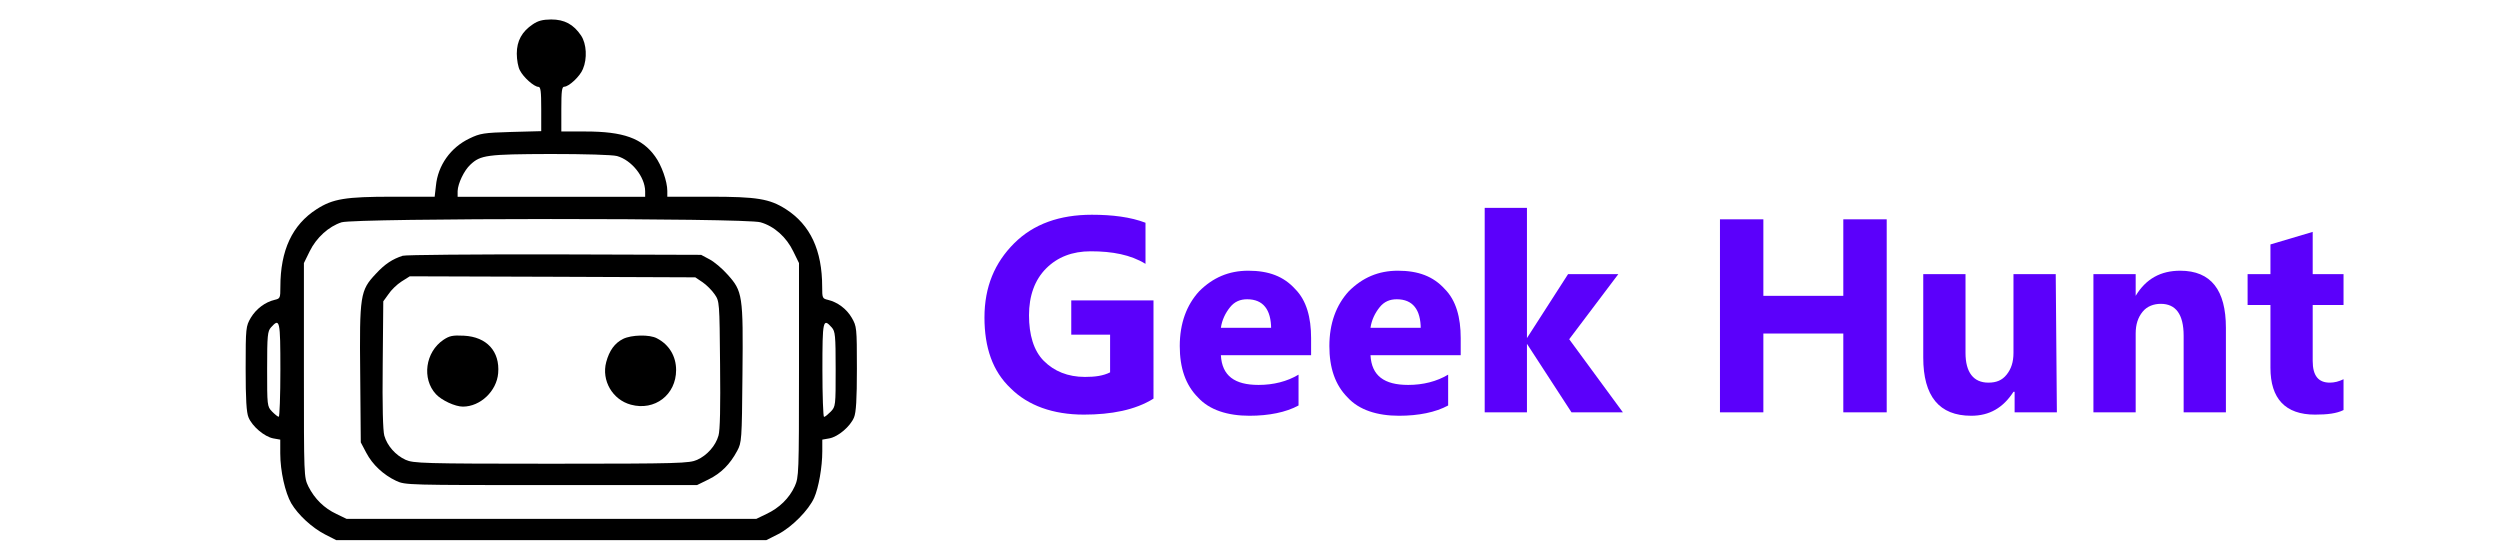 <?xml version="1.0" encoding="utf-8"?>
<!-- Generator: Adobe Illustrator 23.0.1, SVG Export Plug-In . SVG Version: 6.00 Build 0)  -->
<svg version="1.1" id="Capa_1" xmlns="http://www.w3.org/2000/svg" xmlns:xlink="http://www.w3.org/1999/xlink" x="0px" y="0px" width="218.867" height="49"
	 viewBox="0 0 218.9 49" style="enable-background:new 0 0 218.9 49;" xml:space="preserve">
<style type="text/css">
	.st0{fill:#5B00FB;}
	.st1{fill:none;}
	.st2{enable-background:new    ;}
</style>
<g>
	<g id="Grupo_1" transform="translate(375.083 361.803)">
	</g>
	<g class="st0">
		<path d="M101,34.9c-1.6,1-3.7,1.4-6.1,1.4c-2.7,0-4.9-0.8-6.4-2.3c-1.6-1.5-2.3-3.6-2.3-6.2c0-2.7,0.9-4.8,2.6-6.5s4-2.5,6.8-2.5
			c1.8,0,3.4,0.2,4.7,0.7v3.6C99,22.3,97.4,22,95.5,22c-1.6,0-2.9,0.5-3.9,1.5s-1.5,2.4-1.5,4.1s0.4,3.1,1.3,4S93.5,33,95,33
			c0.9,0,1.6-0.1,2.2-0.4v-3.3h-3.4v-3h7.2L101,34.9L101,34.9z"/>
		<path d="M114.8,31.1h-7.9c0.1,1.8,1.2,2.6,3.3,2.6c1.3,0,2.5-0.3,3.5-0.9v2.7c-1.1,0.6-2.6,0.9-4.3,0.9c-1.9,0-3.5-0.5-4.5-1.6
			c-1.1-1.1-1.6-2.6-1.6-4.5c0-2,0.6-3.6,1.7-4.8c1.2-1.2,2.6-1.8,4.3-1.8c1.8,0,3.1,0.5,4.1,1.6c1,1,1.4,2.5,1.4,4.3V31.1z
			 M111.3,28.8c0-1.7-0.7-2.6-2.1-2.6c-0.6,0-1.1,0.2-1.5,0.7s-0.7,1.1-0.8,1.8h4.4V28.8z"/>
		<path d="M127.8,31.1H120c0.1,1.8,1.2,2.6,3.3,2.6c1.3,0,2.5-0.3,3.5-0.9v2.7c-1.1,0.6-2.6,0.9-4.3,0.9c-1.9,0-3.5-0.5-4.5-1.6
			c-1.1-1.1-1.6-2.6-1.6-4.5c0-2,0.6-3.6,1.7-4.8c1.2-1.2,2.6-1.8,4.3-1.8c1.8,0,3.1,0.5,4.1,1.6c1,1,1.4,2.5,1.4,4.3v1.5H127.8z
			 M124.4,28.8c0-1.7-0.7-2.6-2.1-2.6c-0.6,0-1.1,0.2-1.5,0.7s-0.7,1.1-0.8,1.8h4.4V28.8z"/>
		<path d="M142.1,36.1h-4.5l-3.9-6l0,0v6H130V18.2h3.7v11.4l0,0l3.6-5.6h4.4l-4.3,5.7L142.1,36.1z"/>
		<path d="M165.2,36.1h-3.8v-6.9h-7v6.9h-3.8V19.2h3.8v6.7h7v-6.7h3.8V36.1z"/>
		<path d="M180.1,36.1h-3.7v-1.8h-0.1c-0.9,1.4-2.1,2.1-3.7,2.1c-2.8,0-4.2-1.7-4.2-5.1V24h3.7v6.9c0,1.7,0.7,2.6,2,2.6
			c0.7,0,1.2-0.2,1.6-0.7c0.4-0.5,0.6-1.1,0.6-1.9V24h3.7L180.1,36.1L180.1,36.1z"/>
		<path d="M194.9,36.1h-3.7v-6.7c0-1.9-0.7-2.8-2-2.8c-0.6,0-1.2,0.2-1.6,0.7c-0.4,0.5-0.6,1.1-0.6,1.9v6.9h-3.7V24h3.7v1.9l0,0
			c0.9-1.5,2.2-2.2,3.9-2.2c2.7,0,4,1.7,4,5L194.9,36.1L194.9,36.1z"/>
		<path d="M205.2,35.9c-0.6,0.3-1.4,0.4-2.5,0.4c-2.6,0-3.9-1.4-3.9-4.1v-5.5h-2V24h2v-2.6l3.7-1.1V24h2.7v2.7h-2.7v4.9
			c0,1.3,0.5,1.9,1.5,1.9c0.4,0,0.8-0.1,1.2-0.3V35.9z"/>
	</g>
</g>
<g transform="translate(0,256) scale(0.1,-0.1)">
	<path d="M466.6,2538.8c-9.6-6.4-14.1-14.6-14.1-25.7c0-5.4,1.2-12,2.7-14.6c3-6.1,12.5-14.5,16.2-14.5c2,0,2.5-3.7,2.5-19.4v-19.4
		l-26.2-0.7c-24.1-0.7-27.3-1.2-36.6-5.7c-16.6-7.9-27.7-23.6-29.4-41.4l-1.1-9.6h-36.8c-41.4,0-52.3-1.8-66.5-10.9
		c-21.4-13.7-31.8-36-31.8-68c0-9.8-0.2-10.3-5-11.4c-8.4-2-16.2-7.9-20.9-15.7c-4.3-7.5-4.5-8.4-4.5-44.6c0-26.9,0.7-38.4,2.5-42.6
		c3.2-7.9,13.9-16.9,21.6-18.4l6.2-1.1v-12c0-15.7,4.3-34.4,9.6-43.7c6.1-10.3,18.2-21.4,29.6-27.3l9.8-5h188.2H671l10.3,5.2
		c12,6.1,26.8,21.1,31.6,31.9c3.9,8.9,7.1,26.8,7.1,40.7v10.2l6.2,1.1c7.7,1.4,18.4,10.5,21.6,18.4c1.8,4.3,2.5,15.7,2.5,42.6
		c0,36.2-0.2,37.1-4.5,44.6c-4.6,7.9-12.5,13.7-20.9,15.7c-4.8,1.1-5,1.6-5,11.4c0,31.9-10.3,54.2-31.8,68
		c-14.3,9.1-25.2,10.9-66.7,10.9h-37.1v5c0,8.4-5,22.5-10.7,30.3c-11.4,15.9-27.8,21.8-61,21.8h-21.1v19.6c0,15.7,0.5,19.6,2.5,19.6
		c4.1,0,13.9,9.1,16.4,15.5c3.9,9.1,3.2,22.1-1.6,29.3c-6.6,9.8-14.5,14.1-26.2,14.1C475.1,2542.9,471.2,2541.9,466.6,2538.8z
		 M540.3,2423.4c12.8-3.6,24.4-18.2,24.6-30.7v-5h-82.1h-82.1v5c0.2,6.6,5.7,18.2,11.2,23.2c8.9,8.4,14.6,9.1,69.9,9.3
		C512.3,2425.2,536.3,2424.5,540.3,2423.4z M665.9,2365.4c12-3.4,22.7-13,28.7-25.5l5-10.2v-93.7c0-91.2-0.2-93.8-3.7-101.7
		c-4.8-10.5-13.6-19.1-24.8-24.3l-8.9-4.3H482.8H303.5l-8.9,4.3c-10.7,5-19.1,13.2-24.6,24.1c-3.9,8.2-3.9,8.4-3.9,101.9v93.7
		l5,10.2c5.9,12.1,16.8,21.9,28,25.5C311.4,2369.1,653,2369.3,665.9,2365.4z M245.5,2236.1c0-22.5-0.7-41-1.4-41
		c-0.9,0-3.4,2.1-5.9,4.6c-4.3,4.5-4.3,5.2-4.3,37.3c0,29.6,0.4,33,3.4,36.4C245,2281.9,245.5,2279.8,245.5,2236.1z M728.3,2273.3
		c3-3.4,3.4-6.8,3.4-36.4c0-32.1,0-32.8-4.3-37.3c-2.5-2.5-5-4.6-5.9-4.6c-0.7,0-1.4,18.6-1.4,41
		C720.1,2279.8,720.6,2281.9,728.3,2273.3z"/>
	<path d="M352.6,2336.1c-8.9-2.9-15.5-7.1-23.6-15.9c-13.6-14.5-14.3-18.4-13.6-88.1l0.5-59.4l4.8-9.1c5.5-10.5,15-19.3,26.2-24.6
		c8-3.7,9.8-3.7,135.8-3.7h127.6l10.2,5c10.9,5.4,18.7,13.2,25,25c3.9,7.3,4.1,9.1,4.6,66.9c0.7,69.4,0.2,72.8-13.2,87.6
		c-4.6,5.2-11.6,11.1-15.7,13.2l-7.3,3.9l-128.5,0.4C414.8,2337.4,355.1,2336.9,352.6,2336.1z M615.2,2312.9
		c3.4-2.3,8.2-7.1,10.5-10.5c4.3-6.2,4.3-6.6,4.8-61.7c0.4-36.6,0-57.8-1.4-62.1c-2.5-8.9-10-17.3-18.7-21.2
		c-6.8-3-14.5-3.4-127.6-3.4s-120.8,0.4-127.6,3.4c-8.7,3.9-16.2,12.3-18.7,21.2c-1.2,4.3-1.8,25.7-1.4,62.1l0.5,55.5l4.5,6.2
		c2.3,3.6,7.5,8.6,11.4,11.1l7.3,4.6l125.1-0.4l124.9-0.5L615.2,2312.9z"/>
	<path d="M388.3,2262.5c-15.9-10.7-19.1-34.1-6.6-47.6c5-5.4,16.8-10.9,23.6-10.9c15.3,0,29.6,13.6,30.9,29.3
		c1.6,19.1-10,31.8-30,32.8C396.3,2266.6,393.6,2266,388.3,2262.5z"/>
	<path d="M545.6,2263.3c-7.3-3.6-12.1-10.2-14.8-20.3c-4.3-16.1,5.5-33,21.6-37.3c20.9-5.7,39.6,8.7,39.6,30.3
		c0,12.1-6.1,22.3-16.8,27.8C568.8,2267.3,552.9,2266.9,545.6,2263.3z"/>
</g>
</svg>
